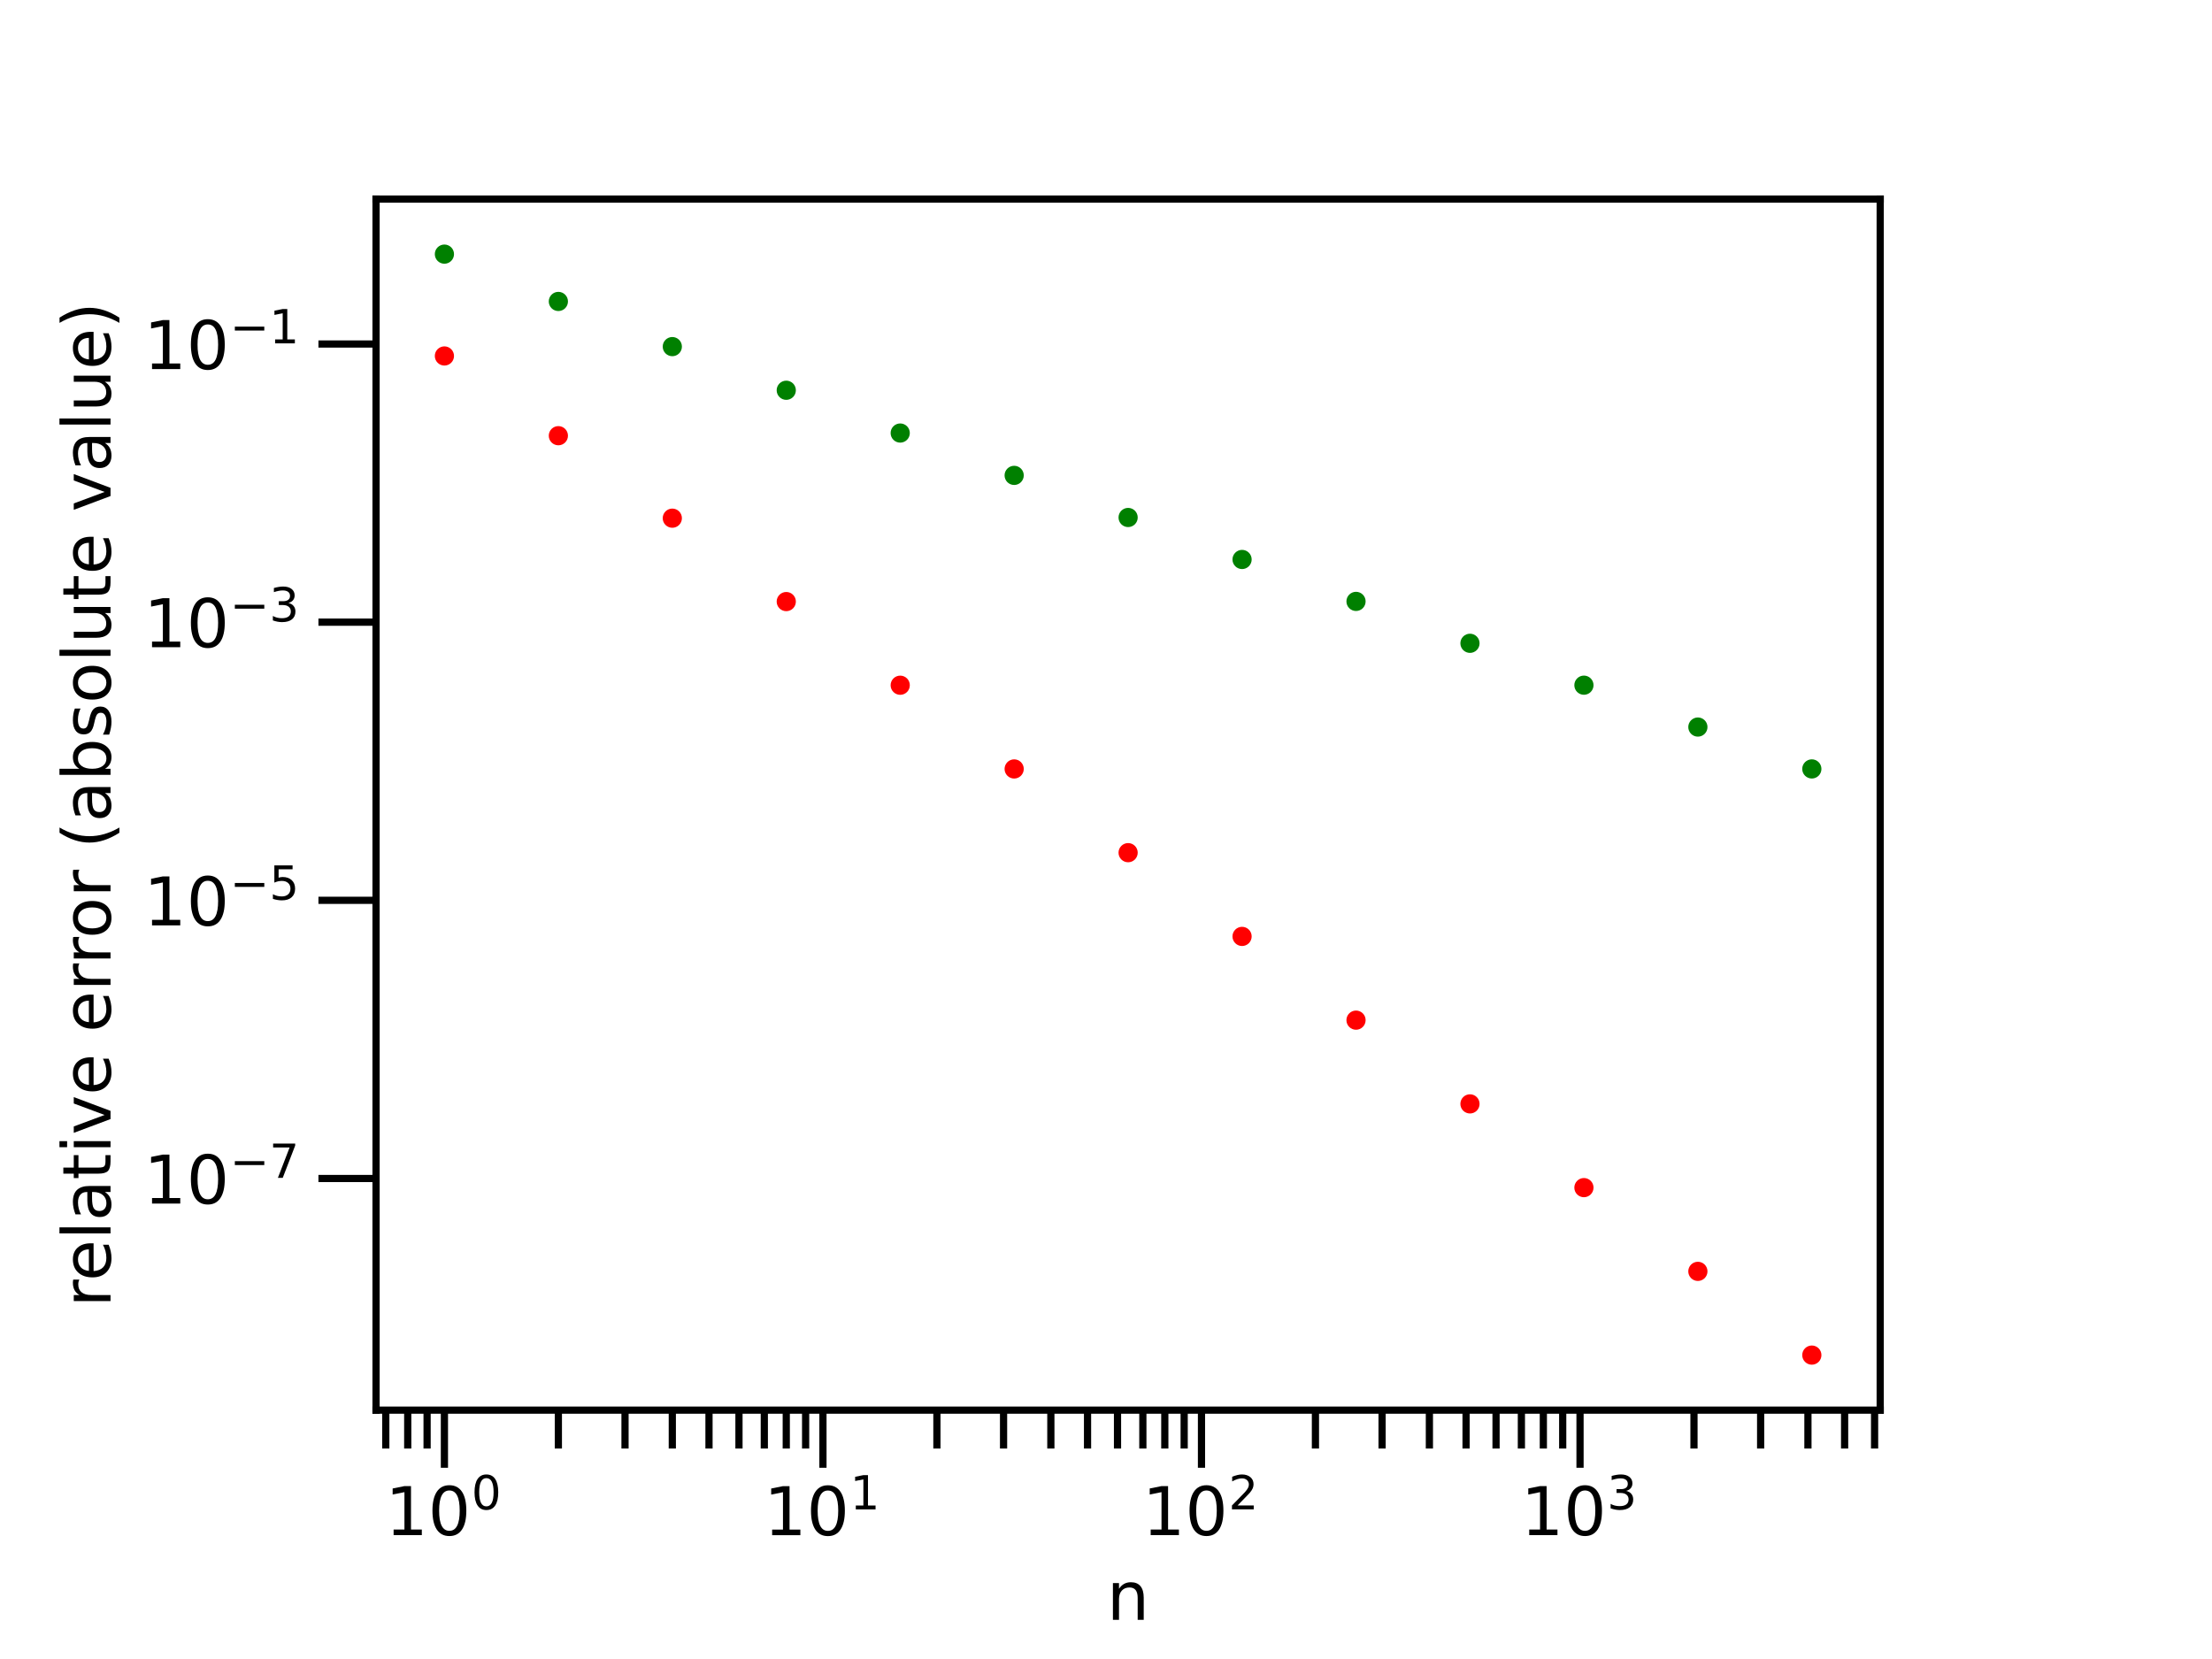 <?xml version="1.0" encoding="utf-8" standalone="no"?>
<!DOCTYPE svg PUBLIC "-//W3C//DTD SVG 1.1//EN"
  "http://www.w3.org/Graphics/SVG/1.1/DTD/svg11.dtd">
<!-- Created with matplotlib (https://matplotlib.org/) -->
<svg height="345.6pt" version="1.1" viewBox="0 0 460.8 345.6" width="460.8pt" xmlns="http://www.w3.org/2000/svg" xmlns:xlink="http://www.w3.org/1999/xlink">
 <defs>
  <style type="text/css">*{stroke-linecap:butt;stroke-linejoin:round;}</style>
 </defs>
 <g id="figure_1">
  <g id="patch_1">
   <path d="M 0 345.6 
L 460.8 345.6 
L 460.8 0 
L 0 0 
z
" style="fill:#ffffff;"/>
  </g>
  <g id="axes_1">
   <g id="patch_2">
    <path d="M 78.336 293.76 
L 391.68 293.76 
L 391.68 41.472 
L 78.336 41.472 
z
" style="fill:#ffffff;"/>
   </g>
   <g id="matplotlib.axis_1">
    <g id="xtick_1">
     <g id="line2d_1">
      <defs>
       <path d="M 0 0 
L 0 12 
" id="m4a145e019c" style="stroke:#000000;stroke-width:1.5;"/>
      </defs>
      <g>
       <use style="stroke:#000000;stroke-width:1.5;" x="92.579" xlink:href="#m4a145e019c" y="293.76"/>
      </g>
     </g>
     <g id="text_1">
      <!-- $\mathdefault{10^{0}}$ -->
      <g transform="translate(80.259 319.898)scale(0.14 -0.14)">
       <defs>
        <path d="M 12.406 8.297 
L 28.516 8.297 
L 28.516 63.922 
L 10.984 60.406 
L 10.984 69.391 
L 28.422 72.906 
L 38.281 72.906 
L 38.281 8.297 
L 54.391 8.297 
L 54.391 0 
L 12.406 0 
z
" id="DejaVuSans-49"/>
        <path d="M 31.781 66.406 
Q 24.172 66.406 20.328 58.906 
Q 16.5 51.422 16.5 36.375 
Q 16.5 21.391 20.328 13.891 
Q 24.172 6.391 31.781 6.391 
Q 39.453 6.391 43.281 13.891 
Q 47.125 21.391 47.125 36.375 
Q 47.125 51.422 43.281 58.906 
Q 39.453 66.406 31.781 66.406 
z
M 31.781 74.219 
Q 44.047 74.219 50.516 64.516 
Q 56.984 54.828 56.984 36.375 
Q 56.984 17.969 50.516 8.266 
Q 44.047 -1.422 31.781 -1.422 
Q 19.531 -1.422 13.062 8.266 
Q 6.594 17.969 6.594 36.375 
Q 6.594 54.828 13.062 64.516 
Q 19.531 74.219 31.781 74.219 
z
" id="DejaVuSans-48"/>
       </defs>
       <use transform="translate(0 0.766)" xlink:href="#DejaVuSans-49"/>
       <use transform="translate(63.623 0.766)" xlink:href="#DejaVuSans-48"/>
       <use transform="translate(128.203 39.047)scale(0.7)" xlink:href="#DejaVuSans-48"/>
      </g>
     </g>
    </g>
    <g id="xtick_2">
     <g id="line2d_2">
      <g>
       <use style="stroke:#000000;stroke-width:1.5;" x="171.435" xlink:href="#m4a145e019c" y="293.76"/>
      </g>
     </g>
     <g id="text_2">
      <!-- $\mathdefault{10^{1}}$ -->
      <g transform="translate(159.115 319.898)scale(0.14 -0.14)">
       <use transform="translate(0 0.684)" xlink:href="#DejaVuSans-49"/>
       <use transform="translate(63.623 0.684)" xlink:href="#DejaVuSans-48"/>
       <use transform="translate(128.203 38.966)scale(0.7)" xlink:href="#DejaVuSans-49"/>
      </g>
     </g>
    </g>
    <g id="xtick_3">
     <g id="line2d_3">
      <g>
       <use style="stroke:#000000;stroke-width:1.5;" x="250.292" xlink:href="#m4a145e019c" y="293.76"/>
      </g>
     </g>
     <g id="text_3">
      <!-- $\mathdefault{10^{2}}$ -->
      <g transform="translate(237.972 319.898)scale(0.14 -0.14)">
       <defs>
        <path d="M 19.188 8.297 
L 53.609 8.297 
L 53.609 0 
L 7.328 0 
L 7.328 8.297 
Q 12.938 14.109 22.625 23.891 
Q 32.328 33.688 34.812 36.531 
Q 39.547 41.844 41.422 45.531 
Q 43.312 49.219 43.312 52.781 
Q 43.312 58.594 39.234 62.25 
Q 35.156 65.922 28.609 65.922 
Q 23.969 65.922 18.812 64.312 
Q 13.672 62.703 7.812 59.422 
L 7.812 69.391 
Q 13.766 71.781 18.938 73 
Q 24.125 74.219 28.422 74.219 
Q 39.75 74.219 46.484 68.547 
Q 53.219 62.891 53.219 53.422 
Q 53.219 48.922 51.531 44.891 
Q 49.859 40.875 45.406 35.406 
Q 44.188 33.984 37.641 27.219 
Q 31.109 20.453 19.188 8.297 
z
" id="DejaVuSans-50"/>
       </defs>
       <use transform="translate(0 0.766)" xlink:href="#DejaVuSans-49"/>
       <use transform="translate(63.623 0.766)" xlink:href="#DejaVuSans-48"/>
       <use transform="translate(128.203 39.047)scale(0.7)" xlink:href="#DejaVuSans-50"/>
      </g>
     </g>
    </g>
    <g id="xtick_4">
     <g id="line2d_4">
      <g>
       <use style="stroke:#000000;stroke-width:1.5;" x="329.149" xlink:href="#m4a145e019c" y="293.76"/>
      </g>
     </g>
     <g id="text_4">
      <!-- $\mathdefault{10^{3}}$ -->
      <g transform="translate(316.829 319.898)scale(0.14 -0.14)">
       <defs>
        <path d="M 40.578 39.312 
Q 47.656 37.797 51.625 33 
Q 55.609 28.219 55.609 21.188 
Q 55.609 10.406 48.188 4.484 
Q 40.766 -1.422 27.094 -1.422 
Q 22.516 -1.422 17.656 -0.516 
Q 12.797 0.391 7.625 2.203 
L 7.625 11.719 
Q 11.719 9.328 16.594 8.109 
Q 21.484 6.891 26.812 6.891 
Q 36.078 6.891 40.938 10.547 
Q 45.797 14.203 45.797 21.188 
Q 45.797 27.641 41.281 31.266 
Q 36.766 34.906 28.719 34.906 
L 20.219 34.906 
L 20.219 43.016 
L 29.109 43.016 
Q 36.375 43.016 40.234 45.922 
Q 44.094 48.828 44.094 54.297 
Q 44.094 59.906 40.109 62.906 
Q 36.141 65.922 28.719 65.922 
Q 24.656 65.922 20.016 65.031 
Q 15.375 64.156 9.812 62.312 
L 9.812 71.094 
Q 15.438 72.656 20.344 73.438 
Q 25.25 74.219 29.594 74.219 
Q 40.828 74.219 47.359 69.109 
Q 53.906 64.016 53.906 55.328 
Q 53.906 49.266 50.438 45.094 
Q 46.969 40.922 40.578 39.312 
z
" id="DejaVuSans-51"/>
       </defs>
       <use transform="translate(0 0.766)" xlink:href="#DejaVuSans-49"/>
       <use transform="translate(63.623 0.766)" xlink:href="#DejaVuSans-48"/>
       <use transform="translate(128.203 39.047)scale(0.7)" xlink:href="#DejaVuSans-51"/>
      </g>
     </g>
    </g>
    <g id="xtick_5">
     <g id="line2d_5">
      <defs>
       <path d="M 0 0 
L 0 8 
" id="mfa5410d545" style="stroke:#000000;stroke-width:1.5;"/>
      </defs>
      <g>
       <use style="stroke:#000000;stroke-width:1.5;" x="80.364" xlink:href="#mfa5410d545" y="293.76"/>
      </g>
     </g>
    </g>
    <g id="xtick_6">
     <g id="line2d_6">
      <g>
       <use style="stroke:#000000;stroke-width:1.5;" x="84.937" xlink:href="#mfa5410d545" y="293.76"/>
      </g>
     </g>
    </g>
    <g id="xtick_7">
     <g id="line2d_7">
      <g>
       <use style="stroke:#000000;stroke-width:1.5;" x="88.971" xlink:href="#mfa5410d545" y="293.76"/>
      </g>
     </g>
    </g>
    <g id="xtick_8">
     <g id="line2d_8">
      <g>
       <use style="stroke:#000000;stroke-width:1.5;" x="116.317" xlink:href="#mfa5410d545" y="293.76"/>
      </g>
     </g>
    </g>
    <g id="xtick_9">
     <g id="line2d_9">
      <g>
       <use style="stroke:#000000;stroke-width:1.5;" x="130.203" xlink:href="#mfa5410d545" y="293.76"/>
      </g>
     </g>
    </g>
    <g id="xtick_10">
     <g id="line2d_10">
      <g>
       <use style="stroke:#000000;stroke-width:1.5;" x="140.055" xlink:href="#mfa5410d545" y="293.76"/>
      </g>
     </g>
    </g>
    <g id="xtick_11">
     <g id="line2d_11">
      <g>
       <use style="stroke:#000000;stroke-width:1.5;" x="147.697" xlink:href="#mfa5410d545" y="293.76"/>
      </g>
     </g>
    </g>
    <g id="xtick_12">
     <g id="line2d_12">
      <g>
       <use style="stroke:#000000;stroke-width:1.5;" x="153.941" xlink:href="#mfa5410d545" y="293.76"/>
      </g>
     </g>
    </g>
    <g id="xtick_13">
     <g id="line2d_13">
      <g>
       <use style="stroke:#000000;stroke-width:1.5;" x="159.22" xlink:href="#mfa5410d545" y="293.76"/>
      </g>
     </g>
    </g>
    <g id="xtick_14">
     <g id="line2d_14">
      <g>
       <use style="stroke:#000000;stroke-width:1.5;" x="163.793" xlink:href="#mfa5410d545" y="293.76"/>
      </g>
     </g>
    </g>
    <g id="xtick_15">
     <g id="line2d_15">
      <g>
       <use style="stroke:#000000;stroke-width:1.5;" x="167.827" xlink:href="#mfa5410d545" y="293.76"/>
      </g>
     </g>
    </g>
    <g id="xtick_16">
     <g id="line2d_16">
      <g>
       <use style="stroke:#000000;stroke-width:1.5;" x="195.174" xlink:href="#mfa5410d545" y="293.76"/>
      </g>
     </g>
    </g>
    <g id="xtick_17">
     <g id="line2d_17">
      <g>
       <use style="stroke:#000000;stroke-width:1.5;" x="209.06" xlink:href="#mfa5410d545" y="293.76"/>
      </g>
     </g>
    </g>
    <g id="xtick_18">
     <g id="line2d_18">
      <g>
       <use style="stroke:#000000;stroke-width:1.5;" x="218.912" xlink:href="#mfa5410d545" y="293.76"/>
      </g>
     </g>
    </g>
    <g id="xtick_19">
     <g id="line2d_19">
      <g>
       <use style="stroke:#000000;stroke-width:1.5;" x="226.554" xlink:href="#mfa5410d545" y="293.76"/>
      </g>
     </g>
    </g>
    <g id="xtick_20">
     <g id="line2d_20">
      <g>
       <use style="stroke:#000000;stroke-width:1.5;" x="232.798" xlink:href="#mfa5410d545" y="293.76"/>
      </g>
     </g>
    </g>
    <g id="xtick_21">
     <g id="line2d_21">
      <g>
       <use style="stroke:#000000;stroke-width:1.5;" x="238.077" xlink:href="#mfa5410d545" y="293.76"/>
      </g>
     </g>
    </g>
    <g id="xtick_22">
     <g id="line2d_22">
      <g>
       <use style="stroke:#000000;stroke-width:1.5;" x="242.65" xlink:href="#mfa5410d545" y="293.76"/>
      </g>
     </g>
    </g>
    <g id="xtick_23">
     <g id="line2d_23">
      <g>
       <use style="stroke:#000000;stroke-width:1.5;" x="246.684" xlink:href="#mfa5410d545" y="293.76"/>
      </g>
     </g>
    </g>
    <g id="xtick_24">
     <g id="line2d_24">
      <g>
       <use style="stroke:#000000;stroke-width:1.5;" x="274.03" xlink:href="#mfa5410d545" y="293.76"/>
      </g>
     </g>
    </g>
    <g id="xtick_25">
     <g id="line2d_25">
      <g>
       <use style="stroke:#000000;stroke-width:1.5;" x="287.916" xlink:href="#mfa5410d545" y="293.76"/>
      </g>
     </g>
    </g>
    <g id="xtick_26">
     <g id="line2d_26">
      <g>
       <use style="stroke:#000000;stroke-width:1.5;" x="297.768" xlink:href="#mfa5410d545" y="293.76"/>
      </g>
     </g>
    </g>
    <g id="xtick_27">
     <g id="line2d_27">
      <g>
       <use style="stroke:#000000;stroke-width:1.5;" x="305.41" xlink:href="#mfa5410d545" y="293.76"/>
      </g>
     </g>
    </g>
    <g id="xtick_28">
     <g id="line2d_28">
      <g>
       <use style="stroke:#000000;stroke-width:1.5;" x="311.654" xlink:href="#mfa5410d545" y="293.76"/>
      </g>
     </g>
    </g>
    <g id="xtick_29">
     <g id="line2d_29">
      <g>
       <use style="stroke:#000000;stroke-width:1.5;" x="316.933" xlink:href="#mfa5410d545" y="293.76"/>
      </g>
     </g>
    </g>
    <g id="xtick_30">
     <g id="line2d_30">
      <g>
       <use style="stroke:#000000;stroke-width:1.5;" x="321.507" xlink:href="#mfa5410d545" y="293.76"/>
      </g>
     </g>
    </g>
    <g id="xtick_31">
     <g id="line2d_31">
      <g>
       <use style="stroke:#000000;stroke-width:1.5;" x="325.54" xlink:href="#mfa5410d545" y="293.76"/>
      </g>
     </g>
    </g>
    <g id="xtick_32">
     <g id="line2d_32">
      <g>
       <use style="stroke:#000000;stroke-width:1.5;" x="352.887" xlink:href="#mfa5410d545" y="293.76"/>
      </g>
     </g>
    </g>
    <g id="xtick_33">
     <g id="line2d_33">
      <g>
       <use style="stroke:#000000;stroke-width:1.5;" x="366.773" xlink:href="#mfa5410d545" y="293.76"/>
      </g>
     </g>
    </g>
    <g id="xtick_34">
     <g id="line2d_34">
      <g>
       <use style="stroke:#000000;stroke-width:1.5;" x="376.625" xlink:href="#mfa5410d545" y="293.76"/>
      </g>
     </g>
    </g>
    <g id="xtick_35">
     <g id="line2d_35">
      <g>
       <use style="stroke:#000000;stroke-width:1.5;" x="384.267" xlink:href="#mfa5410d545" y="293.76"/>
      </g>
     </g>
    </g>
    <g id="xtick_36">
     <g id="line2d_36">
      <g>
       <use style="stroke:#000000;stroke-width:1.5;" x="390.511" xlink:href="#mfa5410d545" y="293.76"/>
      </g>
     </g>
    </g>
    <g id="text_5">
     <!-- n -->
     <g transform="translate(230.572 337.447)scale(0.14 -0.14)">
      <defs>
       <path d="M 54.891 33.016 
L 54.891 0 
L 45.906 0 
L 45.906 32.719 
Q 45.906 40.484 42.875 44.328 
Q 39.844 48.188 33.797 48.188 
Q 26.516 48.188 22.312 43.547 
Q 18.109 38.922 18.109 30.906 
L 18.109 0 
L 9.078 0 
L 9.078 54.688 
L 18.109 54.688 
L 18.109 46.188 
Q 21.344 51.125 25.703 53.562 
Q 30.078 56 35.797 56 
Q 45.219 56 50.047 50.172 
Q 54.891 44.344 54.891 33.016 
z
" id="DejaVuSans-110"/>
      </defs>
      <use xlink:href="#DejaVuSans-110"/>
     </g>
    </g>
   </g>
   <g id="matplotlib.axis_2">
    <g id="ytick_1">
     <g id="line2d_37">
      <defs>
       <path d="M 0 0 
L -12 0 
" id="mdc9078ab36" style="stroke:#000000;stroke-width:1.5;"/>
      </defs>
      <g>
       <use style="stroke:#000000;stroke-width:1.5;" x="78.336" xlink:href="#mdc9078ab36" y="245.505"/>
      </g>
     </g>
     <g id="text_6">
      <!-- $\mathdefault{10^{-7}}$ -->
      <g transform="translate(29.936 250.824)scale(0.14 -0.14)">
       <defs>
        <path d="M 10.594 35.5 
L 73.188 35.5 
L 73.188 27.203 
L 10.594 27.203 
z
" id="DejaVuSans-8722"/>
        <path d="M 8.203 72.906 
L 55.078 72.906 
L 55.078 68.703 
L 28.609 0 
L 18.312 0 
L 43.219 64.594 
L 8.203 64.594 
z
" id="DejaVuSans-55"/>
       </defs>
       <use transform="translate(0 0.684)" xlink:href="#DejaVuSans-49"/>
       <use transform="translate(63.623 0.684)" xlink:href="#DejaVuSans-48"/>
       <use transform="translate(128.203 38.966)scale(0.7)" xlink:href="#DejaVuSans-8722"/>
       <use transform="translate(186.855 38.966)scale(0.7)" xlink:href="#DejaVuSans-55"/>
      </g>
     </g>
    </g>
    <g id="ytick_2">
     <g id="line2d_38">
      <g>
       <use style="stroke:#000000;stroke-width:1.5;" x="78.336" xlink:href="#mdc9078ab36" y="187.557"/>
      </g>
     </g>
     <g id="text_7">
      <!-- $\mathdefault{10^{-5}}$ -->
      <g transform="translate(29.936 192.875)scale(0.14 -0.14)">
       <defs>
        <path d="M 10.797 72.906 
L 49.516 72.906 
L 49.516 64.594 
L 19.828 64.594 
L 19.828 46.734 
Q 21.969 47.469 24.109 47.828 
Q 26.266 48.188 28.422 48.188 
Q 40.625 48.188 47.75 41.5 
Q 54.891 34.812 54.891 23.391 
Q 54.891 11.625 47.562 5.094 
Q 40.234 -1.422 26.906 -1.422 
Q 22.312 -1.422 17.547 -0.641 
Q 12.797 0.141 7.719 1.703 
L 7.719 11.625 
Q 12.109 9.234 16.797 8.062 
Q 21.484 6.891 26.703 6.891 
Q 35.156 6.891 40.078 11.328 
Q 45.016 15.766 45.016 23.391 
Q 45.016 31 40.078 35.438 
Q 35.156 39.891 26.703 39.891 
Q 22.75 39.891 18.812 39.016 
Q 14.891 38.141 10.797 36.281 
z
" id="DejaVuSans-53"/>
       </defs>
       <use transform="translate(0 0.684)" xlink:href="#DejaVuSans-49"/>
       <use transform="translate(63.623 0.684)" xlink:href="#DejaVuSans-48"/>
       <use transform="translate(128.203 38.966)scale(0.7)" xlink:href="#DejaVuSans-8722"/>
       <use transform="translate(186.855 38.966)scale(0.7)" xlink:href="#DejaVuSans-53"/>
      </g>
     </g>
    </g>
    <g id="ytick_3">
     <g id="line2d_39">
      <g>
       <use style="stroke:#000000;stroke-width:1.5;" x="78.336" xlink:href="#mdc9078ab36" y="129.608"/>
      </g>
     </g>
     <g id="text_8">
      <!-- $\mathdefault{10^{-3}}$ -->
      <g transform="translate(29.936 134.927)scale(0.14 -0.14)">
       <use transform="translate(0 0.766)" xlink:href="#DejaVuSans-49"/>
       <use transform="translate(63.623 0.766)" xlink:href="#DejaVuSans-48"/>
       <use transform="translate(128.203 39.047)scale(0.7)" xlink:href="#DejaVuSans-8722"/>
       <use transform="translate(186.855 39.047)scale(0.7)" xlink:href="#DejaVuSans-51"/>
      </g>
     </g>
    </g>
    <g id="ytick_4">
     <g id="line2d_40">
      <g>
       <use style="stroke:#000000;stroke-width:1.5;" x="78.336" xlink:href="#mdc9078ab36" y="71.66"/>
      </g>
     </g>
     <g id="text_9">
      <!-- $\mathdefault{10^{-1}}$ -->
      <g transform="translate(29.936 76.979)scale(0.14 -0.14)">
       <use transform="translate(0 0.684)" xlink:href="#DejaVuSans-49"/>
       <use transform="translate(63.623 0.684)" xlink:href="#DejaVuSans-48"/>
       <use transform="translate(128.203 38.966)scale(0.7)" xlink:href="#DejaVuSans-8722"/>
       <use transform="translate(186.855 38.966)scale(0.7)" xlink:href="#DejaVuSans-49"/>
      </g>
     </g>
    </g>
    <g id="text_10">
     <!-- relative error (absolute value) -->
     <g transform="translate(23.024 272.313)rotate(-90)scale(0.14 -0.14)">
      <defs>
       <path d="M 41.109 46.297 
Q 39.594 47.172 37.812 47.578 
Q 36.031 48 33.891 48 
Q 26.266 48 22.188 43.047 
Q 18.109 38.094 18.109 28.812 
L 18.109 0 
L 9.078 0 
L 9.078 54.688 
L 18.109 54.688 
L 18.109 46.188 
Q 20.953 51.172 25.484 53.578 
Q 30.031 56 36.531 56 
Q 37.453 56 38.578 55.875 
Q 39.703 55.766 41.062 55.516 
z
" id="DejaVuSans-114"/>
       <path d="M 56.203 29.594 
L 56.203 25.203 
L 14.891 25.203 
Q 15.484 15.922 20.484 11.062 
Q 25.484 6.203 34.422 6.203 
Q 39.594 6.203 44.453 7.469 
Q 49.312 8.734 54.109 11.281 
L 54.109 2.781 
Q 49.266 0.734 44.188 -0.344 
Q 39.109 -1.422 33.891 -1.422 
Q 20.797 -1.422 13.156 6.188 
Q 5.516 13.812 5.516 26.812 
Q 5.516 40.234 12.766 48.109 
Q 20.016 56 32.328 56 
Q 43.359 56 49.781 48.891 
Q 56.203 41.797 56.203 29.594 
z
M 47.219 32.234 
Q 47.125 39.594 43.094 43.984 
Q 39.062 48.391 32.422 48.391 
Q 24.906 48.391 20.391 44.141 
Q 15.875 39.891 15.188 32.172 
z
" id="DejaVuSans-101"/>
       <path d="M 9.422 75.984 
L 18.406 75.984 
L 18.406 0 
L 9.422 0 
z
" id="DejaVuSans-108"/>
       <path d="M 34.281 27.484 
Q 23.391 27.484 19.188 25 
Q 14.984 22.516 14.984 16.5 
Q 14.984 11.719 18.141 8.906 
Q 21.297 6.109 26.703 6.109 
Q 34.188 6.109 38.703 11.406 
Q 43.219 16.703 43.219 25.484 
L 43.219 27.484 
z
M 52.203 31.203 
L 52.203 0 
L 43.219 0 
L 43.219 8.297 
Q 40.141 3.328 35.547 0.953 
Q 30.953 -1.422 24.312 -1.422 
Q 15.922 -1.422 10.953 3.297 
Q 6 8.016 6 15.922 
Q 6 25.141 12.172 29.828 
Q 18.359 34.516 30.609 34.516 
L 43.219 34.516 
L 43.219 35.406 
Q 43.219 41.609 39.141 45 
Q 35.062 48.391 27.688 48.391 
Q 23 48.391 18.547 47.266 
Q 14.109 46.141 10.016 43.891 
L 10.016 52.203 
Q 14.938 54.109 19.578 55.047 
Q 24.219 56 28.609 56 
Q 40.484 56 46.344 49.844 
Q 52.203 43.703 52.203 31.203 
z
" id="DejaVuSans-97"/>
       <path d="M 18.312 70.219 
L 18.312 54.688 
L 36.812 54.688 
L 36.812 47.703 
L 18.312 47.703 
L 18.312 18.016 
Q 18.312 11.328 20.141 9.422 
Q 21.969 7.516 27.594 7.516 
L 36.812 7.516 
L 36.812 0 
L 27.594 0 
Q 17.188 0 13.234 3.875 
Q 9.281 7.766 9.281 18.016 
L 9.281 47.703 
L 2.688 47.703 
L 2.688 54.688 
L 9.281 54.688 
L 9.281 70.219 
z
" id="DejaVuSans-116"/>
       <path d="M 9.422 54.688 
L 18.406 54.688 
L 18.406 0 
L 9.422 0 
z
M 9.422 75.984 
L 18.406 75.984 
L 18.406 64.594 
L 9.422 64.594 
z
" id="DejaVuSans-105"/>
       <path d="M 2.984 54.688 
L 12.5 54.688 
L 29.594 8.797 
L 46.688 54.688 
L 56.203 54.688 
L 35.688 0 
L 23.484 0 
z
" id="DejaVuSans-118"/>
       <path id="DejaVuSans-32"/>
       <path d="M 30.609 48.391 
Q 23.391 48.391 19.188 42.75 
Q 14.984 37.109 14.984 27.297 
Q 14.984 17.484 19.156 11.844 
Q 23.344 6.203 30.609 6.203 
Q 37.797 6.203 41.984 11.859 
Q 46.188 17.531 46.188 27.297 
Q 46.188 37.016 41.984 42.703 
Q 37.797 48.391 30.609 48.391 
z
M 30.609 56 
Q 42.328 56 49.016 48.375 
Q 55.719 40.766 55.719 27.297 
Q 55.719 13.875 49.016 6.219 
Q 42.328 -1.422 30.609 -1.422 
Q 18.844 -1.422 12.172 6.219 
Q 5.516 13.875 5.516 27.297 
Q 5.516 40.766 12.172 48.375 
Q 18.844 56 30.609 56 
z
" id="DejaVuSans-111"/>
       <path d="M 31 75.875 
Q 24.469 64.656 21.281 53.656 
Q 18.109 42.672 18.109 31.391 
Q 18.109 20.125 21.312 9.062 
Q 24.516 -2 31 -13.188 
L 23.188 -13.188 
Q 15.875 -1.703 12.234 9.375 
Q 8.594 20.453 8.594 31.391 
Q 8.594 42.281 12.203 53.312 
Q 15.828 64.359 23.188 75.875 
z
" id="DejaVuSans-40"/>
       <path d="M 48.688 27.297 
Q 48.688 37.203 44.609 42.844 
Q 40.531 48.484 33.406 48.484 
Q 26.266 48.484 22.188 42.844 
Q 18.109 37.203 18.109 27.297 
Q 18.109 17.391 22.188 11.75 
Q 26.266 6.109 33.406 6.109 
Q 40.531 6.109 44.609 11.75 
Q 48.688 17.391 48.688 27.297 
z
M 18.109 46.391 
Q 20.953 51.266 25.266 53.625 
Q 29.594 56 35.594 56 
Q 45.562 56 51.781 48.094 
Q 58.016 40.188 58.016 27.297 
Q 58.016 14.406 51.781 6.484 
Q 45.562 -1.422 35.594 -1.422 
Q 29.594 -1.422 25.266 0.953 
Q 20.953 3.328 18.109 8.203 
L 18.109 0 
L 9.078 0 
L 9.078 75.984 
L 18.109 75.984 
z
" id="DejaVuSans-98"/>
       <path d="M 44.281 53.078 
L 44.281 44.578 
Q 40.484 46.531 36.375 47.5 
Q 32.281 48.484 27.875 48.484 
Q 21.188 48.484 17.844 46.438 
Q 14.5 44.391 14.5 40.281 
Q 14.5 37.156 16.891 35.375 
Q 19.281 33.594 26.516 31.984 
L 29.594 31.297 
Q 39.156 29.25 43.188 25.516 
Q 47.219 21.781 47.219 15.094 
Q 47.219 7.469 41.188 3.016 
Q 35.156 -1.422 24.609 -1.422 
Q 20.219 -1.422 15.453 -0.562 
Q 10.688 0.297 5.422 2 
L 5.422 11.281 
Q 10.406 8.688 15.234 7.391 
Q 20.062 6.109 24.812 6.109 
Q 31.156 6.109 34.562 8.281 
Q 37.984 10.453 37.984 14.406 
Q 37.984 18.062 35.516 20.016 
Q 33.062 21.969 24.703 23.781 
L 21.578 24.516 
Q 13.234 26.266 9.516 29.906 
Q 5.812 33.547 5.812 39.891 
Q 5.812 47.609 11.281 51.797 
Q 16.75 56 26.812 56 
Q 31.781 56 36.172 55.266 
Q 40.578 54.547 44.281 53.078 
z
" id="DejaVuSans-115"/>
       <path d="M 8.5 21.578 
L 8.5 54.688 
L 17.484 54.688 
L 17.484 21.922 
Q 17.484 14.156 20.5 10.266 
Q 23.531 6.391 29.594 6.391 
Q 36.859 6.391 41.078 11.031 
Q 45.312 15.672 45.312 23.688 
L 45.312 54.688 
L 54.297 54.688 
L 54.297 0 
L 45.312 0 
L 45.312 8.406 
Q 42.047 3.422 37.719 1 
Q 33.406 -1.422 27.688 -1.422 
Q 18.266 -1.422 13.375 4.438 
Q 8.5 10.297 8.5 21.578 
z
M 31.109 56 
z
" id="DejaVuSans-117"/>
       <path d="M 8.016 75.875 
L 15.828 75.875 
Q 23.141 64.359 26.781 53.312 
Q 30.422 42.281 30.422 31.391 
Q 30.422 20.453 26.781 9.375 
Q 23.141 -1.703 15.828 -13.188 
L 8.016 -13.188 
Q 14.5 -2 17.703 9.062 
Q 20.906 20.125 20.906 31.391 
Q 20.906 42.672 17.703 53.656 
Q 14.5 64.656 8.016 75.875 
z
" id="DejaVuSans-41"/>
      </defs>
      <use xlink:href="#DejaVuSans-114"/>
      <use x="38.863" xlink:href="#DejaVuSans-101"/>
      <use x="100.387" xlink:href="#DejaVuSans-108"/>
      <use x="128.17" xlink:href="#DejaVuSans-97"/>
      <use x="189.449" xlink:href="#DejaVuSans-116"/>
      <use x="228.658" xlink:href="#DejaVuSans-105"/>
      <use x="256.441" xlink:href="#DejaVuSans-118"/>
      <use x="315.621" xlink:href="#DejaVuSans-101"/>
      <use x="377.145" xlink:href="#DejaVuSans-32"/>
      <use x="408.932" xlink:href="#DejaVuSans-101"/>
      <use x="470.455" xlink:href="#DejaVuSans-114"/>
      <use x="509.818" xlink:href="#DejaVuSans-114"/>
      <use x="548.682" xlink:href="#DejaVuSans-111"/>
      <use x="609.863" xlink:href="#DejaVuSans-114"/>
      <use x="650.977" xlink:href="#DejaVuSans-32"/>
      <use x="682.764" xlink:href="#DejaVuSans-40"/>
      <use x="721.777" xlink:href="#DejaVuSans-97"/>
      <use x="783.057" xlink:href="#DejaVuSans-98"/>
      <use x="846.533" xlink:href="#DejaVuSans-115"/>
      <use x="898.633" xlink:href="#DejaVuSans-111"/>
      <use x="959.814" xlink:href="#DejaVuSans-108"/>
      <use x="987.598" xlink:href="#DejaVuSans-117"/>
      <use x="1050.977" xlink:href="#DejaVuSans-116"/>
      <use x="1090.186" xlink:href="#DejaVuSans-101"/>
      <use x="1151.709" xlink:href="#DejaVuSans-32"/>
      <use x="1183.496" xlink:href="#DejaVuSans-118"/>
      <use x="1242.676" xlink:href="#DejaVuSans-97"/>
      <use x="1303.955" xlink:href="#DejaVuSans-108"/>
      <use x="1331.738" xlink:href="#DejaVuSans-117"/>
      <use x="1395.117" xlink:href="#DejaVuSans-101"/>
      <use x="1456.641" xlink:href="#DejaVuSans-41"/>
     </g>
    </g>
   </g>
   <g id="line2d_41">
    <defs>
     <path d="M 0 1.5 
C 0.398 1.5 0.779 1.342 1.061 1.061 
C 1.342 0.779 1.5 0.398 1.5 0 
C 1.5 -0.398 1.342 -0.779 1.061 -1.061 
C 0.779 -1.342 0.398 -1.5 0 -1.5 
C -0.398 -1.5 -0.779 -1.342 -1.061 -1.061 
C -1.342 -0.779 -1.5 -0.398 -1.5 0 
C -1.5 0.398 -1.342 0.779 -1.061 1.061 
C -0.779 1.342 -0.398 1.5 0 1.5 
z
" id="md0dcb8d5bc" style="stroke:#008000;"/>
    </defs>
    <g clip-path="url(#p7a11c557cb)">
     <use style="fill:#008000;stroke:#008000;" x="92.579" xlink:href="#md0dcb8d5bc" y="52.94"/>
    </g>
   </g>
   <g id="line2d_42">
    <defs>
     <path d="M 0 1.5 
C 0.398 1.5 0.779 1.342 1.061 1.061 
C 1.342 0.779 1.5 0.398 1.5 0 
C 1.5 -0.398 1.342 -0.779 1.061 -1.061 
C 0.779 -1.342 0.398 -1.5 0 -1.5 
C -0.398 -1.5 -0.779 -1.342 -1.061 -1.061 
C -1.342 -0.779 -1.5 -0.398 -1.5 0 
C -1.5 0.398 -1.342 0.779 -1.061 1.061 
C -0.779 1.342 -0.398 1.5 0 1.5 
z
" id="ma1b52fa124" style="stroke:#ff0000;"/>
    </defs>
    <g clip-path="url(#p7a11c557cb)">
     <use style="fill:#ff0000;stroke:#ff0000;" x="92.579" xlink:href="#ma1b52fa124" y="74.154"/>
    </g>
   </g>
   <g id="line2d_43">
    <g clip-path="url(#p7a11c557cb)">
     <use style="fill:#008000;stroke:#008000;" x="116.317" xlink:href="#md0dcb8d5bc" y="62.797"/>
    </g>
   </g>
   <g id="line2d_44">
    <g clip-path="url(#p7a11c557cb)">
     <use style="fill:#ff0000;stroke:#ff0000;" x="116.317" xlink:href="#ma1b52fa124" y="90.765"/>
    </g>
   </g>
   <g id="line2d_45">
    <g clip-path="url(#p7a11c557cb)">
     <use style="fill:#008000;stroke:#008000;" x="140.055" xlink:href="#md0dcb8d5bc" y="72.205"/>
    </g>
   </g>
   <g id="line2d_46">
    <g clip-path="url(#p7a11c557cb)">
     <use style="fill:#ff0000;stroke:#ff0000;" x="140.055" xlink:href="#ma1b52fa124" y="107.946"/>
    </g>
   </g>
   <g id="line2d_47">
    <g clip-path="url(#p7a11c557cb)">
     <use style="fill:#008000;stroke:#008000;" x="163.793" xlink:href="#md0dcb8d5bc" y="81.298"/>
    </g>
   </g>
   <g id="line2d_48">
    <g clip-path="url(#p7a11c557cb)">
     <use style="fill:#ff0000;stroke:#ff0000;" x="163.793" xlink:href="#ma1b52fa124" y="125.319"/>
    </g>
   </g>
   <g id="line2d_49">
    <g clip-path="url(#p7a11c557cb)">
     <use style="fill:#008000;stroke:#008000;" x="187.532" xlink:href="#md0dcb8d5bc" y="90.211"/>
    </g>
   </g>
   <g id="line2d_50">
    <g clip-path="url(#p7a11c557cb)">
     <use style="fill:#ff0000;stroke:#ff0000;" x="187.532" xlink:href="#ma1b52fa124" y="142.745"/>
    </g>
   </g>
   <g id="line2d_51">
    <g clip-path="url(#p7a11c557cb)">
     <use style="fill:#008000;stroke:#008000;" x="211.27" xlink:href="#md0dcb8d5bc" y="99.031"/>
    </g>
   </g>
   <g id="line2d_52">
    <g clip-path="url(#p7a11c557cb)">
     <use style="fill:#ff0000;stroke:#ff0000;" x="211.27" xlink:href="#ma1b52fa124" y="160.185"/>
    </g>
   </g>
   <g id="line2d_53">
    <g clip-path="url(#p7a11c557cb)">
     <use style="fill:#008000;stroke:#008000;" x="235.008" xlink:href="#md0dcb8d5bc" y="107.802"/>
    </g>
   </g>
   <g id="line2d_54">
    <g clip-path="url(#p7a11c557cb)">
     <use style="fill:#ff0000;stroke:#ff0000;" x="235.008" xlink:href="#ma1b52fa124" y="177.628"/>
    </g>
   </g>
   <g id="line2d_55">
    <g clip-path="url(#p7a11c557cb)">
     <use style="fill:#008000;stroke:#008000;" x="258.746" xlink:href="#md0dcb8d5bc" y="116.548"/>
    </g>
   </g>
   <g id="line2d_56">
    <g clip-path="url(#p7a11c557cb)">
     <use style="fill:#ff0000;stroke:#ff0000;" x="258.746" xlink:href="#ma1b52fa124" y="195.072"/>
    </g>
   </g>
   <g id="line2d_57">
    <g clip-path="url(#p7a11c557cb)">
     <use style="fill:#008000;stroke:#008000;" x="282.484" xlink:href="#md0dcb8d5bc" y="125.282"/>
    </g>
   </g>
   <g id="line2d_58">
    <g clip-path="url(#p7a11c557cb)">
     <use style="fill:#ff0000;stroke:#ff0000;" x="282.484" xlink:href="#ma1b52fa124" y="212.516"/>
    </g>
   </g>
   <g id="line2d_59">
    <g clip-path="url(#p7a11c557cb)">
     <use style="fill:#008000;stroke:#008000;" x="306.223" xlink:href="#md0dcb8d5bc" y="134.011"/>
    </g>
   </g>
   <g id="line2d_60">
    <g clip-path="url(#p7a11c557cb)">
     <use style="fill:#ff0000;stroke:#ff0000;" x="306.223" xlink:href="#ma1b52fa124" y="229.96"/>
    </g>
   </g>
   <g id="line2d_61">
    <g clip-path="url(#p7a11c557cb)">
     <use style="fill:#008000;stroke:#008000;" x="329.961" xlink:href="#md0dcb8d5bc" y="142.736"/>
    </g>
   </g>
   <g id="line2d_62">
    <g clip-path="url(#p7a11c557cb)">
     <use style="fill:#ff0000;stroke:#ff0000;" x="329.961" xlink:href="#ma1b52fa124" y="247.404"/>
    </g>
   </g>
   <g id="line2d_63">
    <g clip-path="url(#p7a11c557cb)">
     <use style="fill:#008000;stroke:#008000;" x="353.699" xlink:href="#md0dcb8d5bc" y="151.459"/>
    </g>
   </g>
   <g id="line2d_64">
    <g clip-path="url(#p7a11c557cb)">
     <use style="fill:#ff0000;stroke:#ff0000;" x="353.699" xlink:href="#ma1b52fa124" y="264.848"/>
    </g>
   </g>
   <g id="line2d_65">
    <g clip-path="url(#p7a11c557cb)">
     <use style="fill:#008000;stroke:#008000;" x="377.437" xlink:href="#md0dcb8d5bc" y="160.182"/>
    </g>
   </g>
   <g id="line2d_66">
    <g clip-path="url(#p7a11c557cb)">
     <use style="fill:#ff0000;stroke:#ff0000;" x="377.437" xlink:href="#ma1b52fa124" y="282.292"/>
    </g>
   </g>
   <g id="patch_3">
    <path d="M 78.336 293.76 
L 78.336 41.472 
" style="fill:none;stroke:#000000;stroke-linecap:square;stroke-linejoin:miter;stroke-width:1.5;"/>
   </g>
   <g id="patch_4">
    <path d="M 391.68 293.76 
L 391.68 41.472 
" style="fill:none;stroke:#000000;stroke-linecap:square;stroke-linejoin:miter;stroke-width:1.5;"/>
   </g>
   <g id="patch_5">
    <path d="M 78.336 293.76 
L 391.68 293.76 
" style="fill:none;stroke:#000000;stroke-linecap:square;stroke-linejoin:miter;stroke-width:1.5;"/>
   </g>
   <g id="patch_6">
    <path d="M 78.336 41.472 
L 391.68 41.472 
" style="fill:none;stroke:#000000;stroke-linecap:square;stroke-linejoin:miter;stroke-width:1.5;"/>
   </g>
  </g>
 </g>
 <defs>
  <clipPath id="p7a11c557cb">
   <rect height="252.288" width="313.344" x="78.336" y="41.472"/>
  </clipPath>
 </defs>
</svg>
